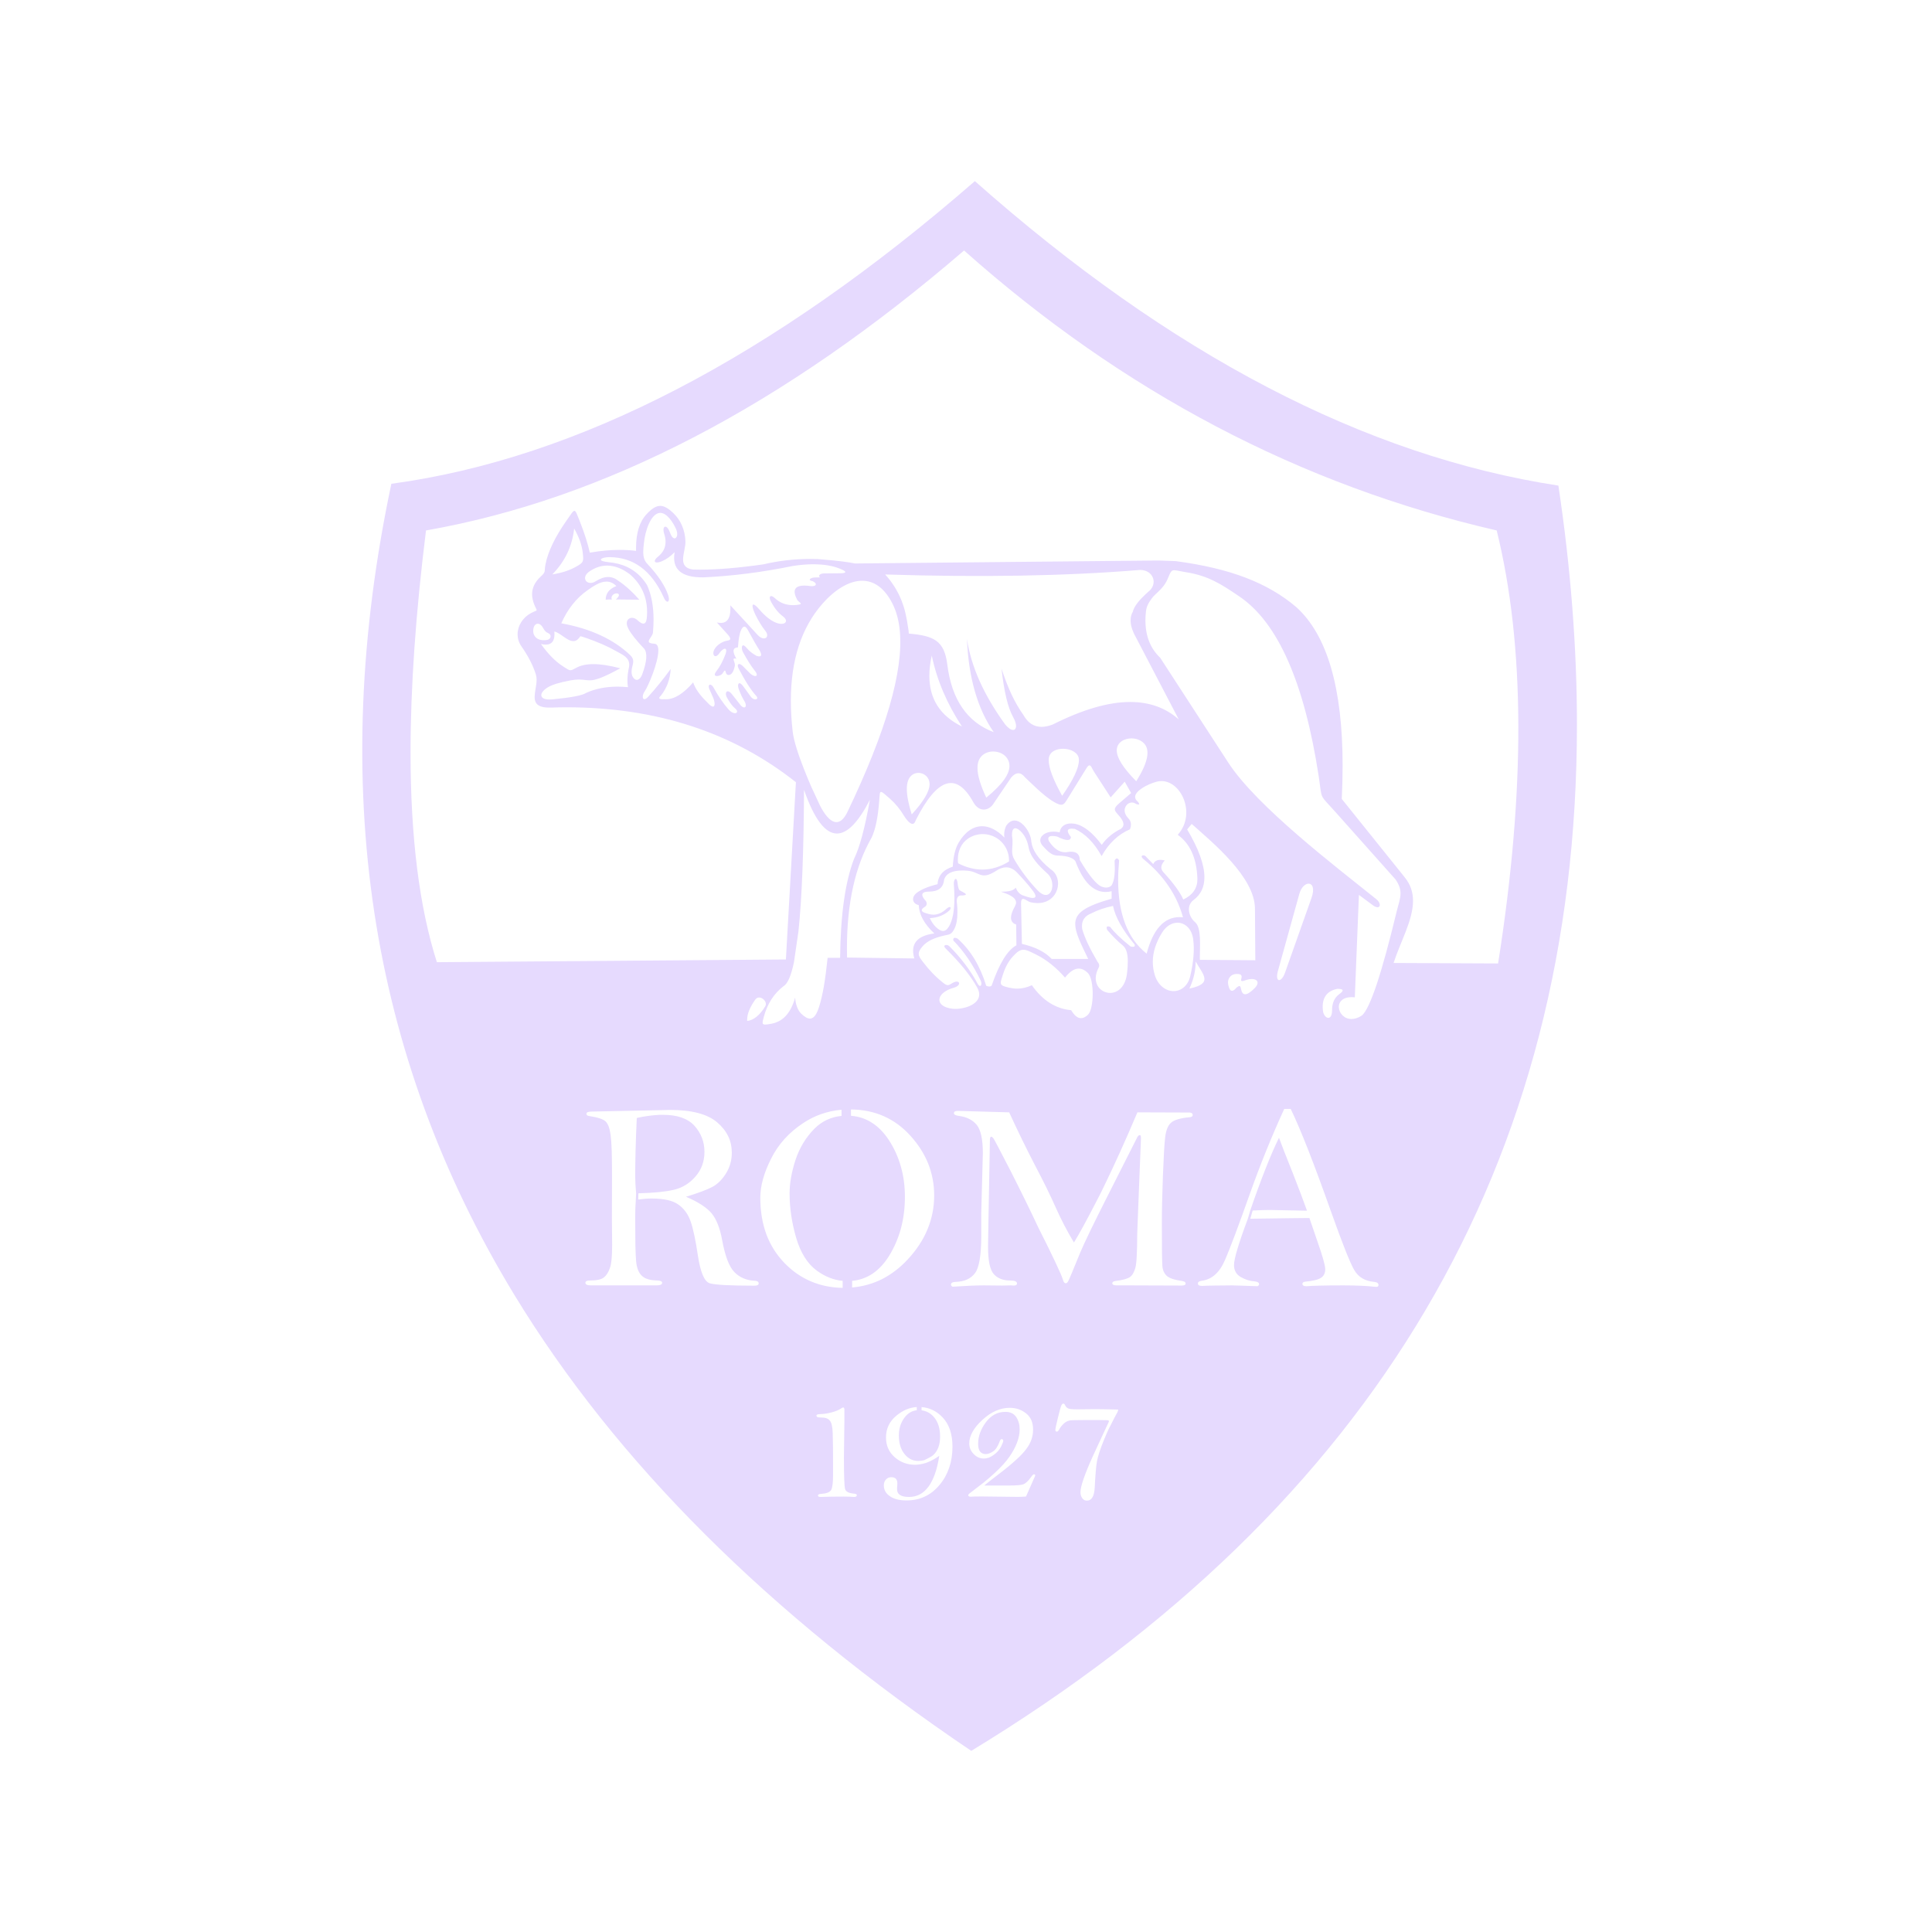 <svg width="32" height="32" viewBox="0 0 32 32" fill="none" xmlns="http://www.w3.org/2000/svg">
<g clip-path="url(#clip0_6_4874)">
<path d="M25.812 8.043C22.608 7.552 19.387 5.871 16.147 3C14.466 4.463 12.82 5.612 11.208 6.448C9.598 7.283 8.022 7.805 6.482 8.013C5.426 13.001 6.106 17.479 8.521 21.45C10.203 24.213 12.725 26.729 16.087 29C22.775 24.932 26.119 19.266 26.119 12.002C26.119 10.732 26.017 9.412 25.812 8.043ZM12.498 21.295C12.293 21.295 12.13 21.291 12.006 21.285C11.882 21.278 11.799 21.268 11.755 21.255C11.712 21.241 11.673 21.197 11.641 21.122C11.609 21.047 11.582 20.942 11.561 20.807C11.542 20.675 11.521 20.56 11.501 20.464C11.481 20.368 11.46 20.289 11.438 20.228C11.395 20.106 11.326 20.013 11.231 19.948C11.184 19.915 11.124 19.891 11.051 19.875C10.977 19.859 10.89 19.851 10.79 19.851C10.725 19.851 10.652 19.857 10.571 19.868L10.574 19.767V19.765C10.705 19.761 10.819 19.755 10.917 19.745C11.015 19.735 11.098 19.722 11.164 19.706C11.304 19.673 11.423 19.599 11.521 19.485C11.619 19.372 11.668 19.236 11.668 19.08C11.668 18.998 11.655 18.921 11.627 18.848C11.6 18.777 11.559 18.71 11.505 18.649C11.45 18.588 11.379 18.542 11.292 18.511C11.205 18.48 11.101 18.465 10.981 18.465C10.964 18.465 10.948 18.465 10.931 18.465C10.813 18.47 10.685 18.486 10.547 18.517C10.538 18.718 10.531 18.898 10.527 19.058C10.523 19.218 10.521 19.357 10.521 19.476C10.521 19.558 10.526 19.655 10.536 19.765L10.531 19.875C10.524 19.967 10.521 20.062 10.521 20.162C10.521 20.349 10.522 20.503 10.524 20.625C10.527 20.746 10.531 20.834 10.536 20.889C10.546 20.999 10.577 21.079 10.629 21.129C10.68 21.181 10.767 21.206 10.888 21.209C10.942 21.211 10.967 21.224 10.967 21.247C10.967 21.276 10.936 21.29 10.871 21.29H9.79C9.727 21.29 9.696 21.276 9.696 21.247C9.696 21.222 9.72 21.209 9.769 21.209C9.881 21.209 9.958 21.193 10 21.16C10.044 21.126 10.078 21.073 10.102 21.002C10.115 20.967 10.124 20.918 10.13 20.854C10.136 20.789 10.139 20.711 10.139 20.618L10.135 20.172L10.137 19.492C10.137 19.319 10.135 19.174 10.132 19.059C10.128 18.944 10.122 18.859 10.114 18.802C10.099 18.69 10.072 18.615 10.032 18.576C10.012 18.556 9.98 18.539 9.934 18.524C9.889 18.509 9.831 18.496 9.759 18.485C9.728 18.481 9.713 18.468 9.713 18.447C9.713 18.423 9.744 18.411 9.805 18.411L10.93 18.388L11.101 18.384C11.459 18.384 11.719 18.453 11.879 18.59C11.96 18.659 12.02 18.735 12.061 18.819C12.101 18.902 12.121 18.994 12.121 19.093C12.121 19.219 12.089 19.332 12.024 19.437C11.959 19.54 11.882 19.616 11.793 19.662C11.748 19.685 11.69 19.71 11.618 19.737C11.546 19.764 11.461 19.792 11.362 19.822C11.464 19.865 11.55 19.91 11.621 19.956C11.691 20.002 11.747 20.049 11.787 20.097C11.826 20.145 11.861 20.206 11.89 20.28C11.919 20.353 11.943 20.44 11.961 20.54C11.985 20.671 12.014 20.781 12.047 20.869C12.081 20.958 12.12 21.025 12.164 21.07C12.251 21.16 12.365 21.208 12.507 21.214C12.546 21.217 12.566 21.231 12.566 21.256C12.566 21.282 12.543 21.295 12.498 21.295ZM12.531 16.84C12.481 16.881 12.43 16.904 12.376 16.91C12.375 16.904 12.375 16.898 12.375 16.892C12.375 16.793 12.421 16.681 12.51 16.556C12.579 16.461 12.725 16.585 12.675 16.667C12.63 16.742 12.581 16.8 12.531 16.84ZM12.772 9.969C12.829 10.075 12.895 10.155 12.968 10.209C13.004 10.236 13.019 10.262 13.019 10.283C13.019 10.327 12.954 10.351 12.861 10.317C12.769 10.282 12.675 10.208 12.579 10.097C12.528 10.037 12.496 10.013 12.479 10.013C12.45 10.013 12.467 10.089 12.509 10.176C12.563 10.286 12.619 10.377 12.677 10.45C12.698 10.476 12.707 10.501 12.707 10.521C12.707 10.582 12.627 10.603 12.549 10.517L12.404 10.359L12.097 10.026C12.098 10.045 12.098 10.062 12.098 10.079C12.098 10.268 12.023 10.345 11.873 10.309L12.049 10.504C12.083 10.542 12.095 10.565 12.095 10.58C12.095 10.613 12.036 10.608 11.998 10.623C11.92 10.654 11.865 10.699 11.832 10.757C11.82 10.779 11.815 10.801 11.815 10.819C11.815 10.872 11.862 10.898 11.916 10.818C11.948 10.771 11.984 10.745 12.006 10.745C12.03 10.745 12.039 10.775 12.013 10.844C11.97 10.956 11.922 11.045 11.87 11.111C11.848 11.139 11.839 11.159 11.839 11.172C11.839 11.217 11.932 11.196 11.963 11.16C11.987 11.12 12 11.106 12.007 11.106C12.024 11.106 12.013 11.184 12.072 11.18C12.119 11.175 12.152 11.125 12.171 11.028C12.172 11.026 12.172 11.024 12.172 11.022V11.014C12.172 10.953 12.109 10.888 12.197 10.911C12.165 10.857 12.15 10.814 12.15 10.783C12.15 10.745 12.174 10.725 12.223 10.723C12.232 10.585 12.249 10.489 12.275 10.435C12.293 10.395 12.312 10.379 12.329 10.379C12.34 10.379 12.351 10.386 12.362 10.398C12.372 10.41 12.382 10.426 12.392 10.444C12.474 10.596 12.534 10.7 12.57 10.755C12.589 10.783 12.607 10.819 12.607 10.844C12.607 10.869 12.587 10.882 12.528 10.862C12.459 10.822 12.408 10.782 12.374 10.74C12.344 10.703 12.323 10.689 12.31 10.689C12.278 10.689 12.285 10.76 12.302 10.794C12.377 10.932 12.442 11.034 12.495 11.1C12.524 11.135 12.535 11.16 12.535 11.176C12.535 11.214 12.471 11.201 12.416 11.146L12.302 11.031C12.278 11.008 12.258 10.998 12.244 10.998C12.229 10.998 12.22 11.008 12.22 11.026C12.22 11.039 12.224 11.054 12.234 11.073C12.289 11.178 12.341 11.269 12.389 11.343C12.438 11.419 12.482 11.478 12.523 11.523C12.537 11.538 12.543 11.552 12.543 11.561C12.543 11.595 12.474 11.593 12.436 11.54L12.308 11.364C12.283 11.331 12.263 11.316 12.249 11.316C12.223 11.316 12.216 11.361 12.237 11.417C12.268 11.499 12.298 11.562 12.325 11.605C12.345 11.636 12.353 11.663 12.353 11.683C12.353 11.722 12.32 11.733 12.275 11.69L12.117 11.491C12.094 11.463 12.071 11.45 12.055 11.45C12.022 11.45 12.009 11.497 12.042 11.557C12.088 11.638 12.131 11.696 12.171 11.729C12.198 11.751 12.209 11.771 12.209 11.786C12.209 11.824 12.135 11.829 12.066 11.75C11.978 11.649 11.894 11.526 11.815 11.382C11.799 11.355 11.778 11.34 11.762 11.34C11.743 11.34 11.731 11.361 11.745 11.404L11.809 11.549C11.826 11.587 11.836 11.628 11.836 11.658C11.836 11.714 11.802 11.733 11.711 11.63C11.592 11.516 11.515 11.406 11.481 11.302C11.321 11.489 11.171 11.582 11.03 11.582C11.023 11.582 11.015 11.582 11.007 11.581C10.998 11.582 10.989 11.582 10.98 11.582C10.912 11.582 10.901 11.562 10.947 11.521C11.045 11.396 11.099 11.25 11.109 11.08C10.983 11.253 10.859 11.405 10.739 11.537C10.71 11.569 10.689 11.581 10.673 11.581C10.636 11.581 10.638 11.507 10.677 11.452C10.737 11.367 10.904 10.972 10.904 10.775C10.904 10.709 10.886 10.664 10.837 10.662C10.768 10.658 10.745 10.644 10.745 10.623C10.745 10.586 10.81 10.531 10.815 10.477C10.822 10.402 10.825 10.331 10.825 10.262C10.825 10.04 10.789 9.85 10.718 9.693C10.648 9.579 10.56 9.49 10.454 9.427C10.367 9.374 10.267 9.339 10.155 9.321C10.131 9.317 10.106 9.314 10.082 9.312C9.988 9.302 9.952 9.286 9.952 9.27C9.952 9.248 10.019 9.227 10.1 9.228C10.297 9.23 10.469 9.285 10.617 9.395C10.765 9.504 10.889 9.668 10.989 9.885C11.01 9.941 11.036 9.966 11.055 9.966C11.078 9.966 11.09 9.928 11.068 9.86C11.042 9.781 11 9.699 10.942 9.611C10.884 9.524 10.81 9.432 10.719 9.336C10.668 9.283 10.654 9.216 10.654 9.142C10.654 9.097 10.66 9.048 10.665 8.998C10.684 8.791 10.784 8.495 10.937 8.495C10.999 8.495 11.072 8.545 11.151 8.673C11.171 8.706 11.187 8.739 11.201 8.77C11.212 8.798 11.217 8.823 11.217 8.845C11.217 8.924 11.153 8.954 11.108 8.849L11.086 8.794C11.065 8.745 11.039 8.723 11.02 8.723C10.993 8.723 10.977 8.766 11.001 8.842C11.016 8.888 11.024 8.932 11.024 8.973C11.024 9.07 10.983 9.151 10.9 9.219C10.861 9.25 10.845 9.276 10.845 9.293C10.845 9.321 10.89 9.326 10.96 9.297C11.036 9.265 11.107 9.215 11.174 9.145C11.125 9.427 11.283 9.566 11.647 9.563C12.123 9.542 12.619 9.479 13.134 9.374C13.256 9.355 13.37 9.346 13.475 9.346C13.498 9.346 13.521 9.347 13.544 9.348C13.703 9.354 13.839 9.384 13.952 9.437C13.988 9.454 14.001 9.466 14.001 9.475C14.001 9.491 13.953 9.495 13.922 9.495L13.641 9.498C13.607 9.498 13.567 9.516 13.567 9.539C13.567 9.546 13.571 9.554 13.581 9.563L13.491 9.565C13.453 9.566 13.412 9.584 13.412 9.601C13.412 9.611 13.425 9.62 13.461 9.626C13.498 9.645 13.513 9.663 13.513 9.677C13.513 9.7 13.476 9.714 13.429 9.708C13.389 9.702 13.355 9.699 13.325 9.699C13.162 9.699 13.121 9.776 13.202 9.931C13.219 9.962 13.264 9.984 13.264 9.999C13.264 10.008 13.244 10.015 13.184 10.021C13.167 10.023 13.15 10.023 13.133 10.023C13.018 10.023 12.918 9.985 12.835 9.908C12.809 9.884 12.787 9.873 12.773 9.873C12.745 9.873 12.74 9.91 12.772 9.969ZM10.402 11.382C10.342 11.376 10.284 11.373 10.227 11.373C10.032 11.373 9.86 11.408 9.709 11.476C9.677 11.498 9.614 11.517 9.52 11.535C9.427 11.553 9.302 11.569 9.147 11.584C9.13 11.585 9.115 11.586 9.101 11.586C8.998 11.586 8.957 11.548 8.967 11.5C8.974 11.467 9.006 11.428 9.058 11.394C9.095 11.369 9.147 11.346 9.213 11.325C9.279 11.305 9.36 11.286 9.456 11.268C9.512 11.258 9.555 11.255 9.592 11.255C9.778 11.255 9.77 11.344 10.274 11.069C10.102 11.024 9.954 11 9.83 11C9.706 11 9.613 11.022 9.537 11.065C9.493 11.089 9.47 11.101 9.448 11.101C9.419 11.101 9.393 11.08 9.325 11.037C9.198 10.955 9.076 10.831 8.96 10.667C8.989 10.674 9.015 10.677 9.038 10.677C9.147 10.677 9.195 10.604 9.182 10.46C9.279 10.48 9.394 10.619 9.496 10.619C9.519 10.619 9.541 10.612 9.562 10.596C9.608 10.559 9.601 10.539 9.618 10.539C9.629 10.539 9.648 10.547 9.694 10.562C9.893 10.63 10.064 10.704 10.206 10.785C10.314 10.845 10.422 10.889 10.422 11.01C10.422 11.022 10.422 11.033 10.419 11.045C10.418 11.057 10.415 11.07 10.411 11.084C10.389 11.2 10.386 11.299 10.402 11.382ZM8.836 10.492C8.833 10.476 8.832 10.46 8.832 10.445C8.832 10.324 8.932 10.282 8.997 10.404C9.019 10.446 9.046 10.474 9.077 10.485C9.143 10.511 9.13 10.591 9.057 10.6C9.039 10.603 9.022 10.604 9.007 10.604C8.918 10.604 8.86 10.566 8.836 10.492ZM9.148 9.514C9.253 9.407 9.336 9.289 9.396 9.163C9.456 9.036 9.494 8.9 9.51 8.754C9.591 8.897 9.639 9.031 9.652 9.157C9.669 9.302 9.667 9.316 9.542 9.386C9.433 9.448 9.302 9.49 9.148 9.514ZM10.47 11.054C10.486 10.981 10.513 10.923 10.438 10.851C10.3 10.719 10.136 10.61 9.946 10.522C9.756 10.434 9.54 10.368 9.297 10.324C9.348 10.208 9.409 10.104 9.481 10.014C9.552 9.923 9.634 9.845 9.726 9.78C9.822 9.713 9.934 9.633 10.045 9.633C10.101 9.633 10.156 9.654 10.209 9.707C10.15 9.73 10.106 9.76 10.077 9.797C10.047 9.834 10.032 9.879 10.032 9.934C10.032 9.934 10.052 9.929 10.092 9.929C10.104 9.929 10.118 9.929 10.134 9.931C10.13 9.917 10.128 9.908 10.128 9.9C10.128 9.888 10.132 9.879 10.14 9.867C10.156 9.841 10.188 9.828 10.213 9.828C10.253 9.828 10.279 9.861 10.201 9.929L10.589 9.933C10.478 9.805 10.362 9.701 10.242 9.62C10.19 9.578 10.133 9.557 10.073 9.557C10.009 9.557 9.941 9.58 9.867 9.627C9.837 9.647 9.807 9.655 9.781 9.655C9.687 9.655 9.642 9.545 9.767 9.462C9.861 9.399 9.957 9.368 10.056 9.368C10.086 9.368 10.115 9.371 10.146 9.377C10.236 9.393 10.329 9.436 10.423 9.504C10.62 9.669 10.718 9.881 10.718 10.139C10.718 10.174 10.716 10.209 10.712 10.245C10.705 10.301 10.686 10.329 10.656 10.329C10.631 10.329 10.598 10.31 10.557 10.271C10.53 10.245 10.497 10.233 10.468 10.233C10.4 10.233 10.347 10.3 10.409 10.416C10.451 10.497 10.538 10.606 10.667 10.742C10.727 10.812 10.716 10.956 10.636 11.172C10.616 11.226 10.582 11.261 10.547 11.261C10.521 11.261 10.494 11.241 10.471 11.193C10.463 11.168 10.461 11.145 10.461 11.123C10.461 11.099 10.465 11.076 10.47 11.054ZM13.621 10.001C13.822 9.772 14.059 9.619 14.28 9.619C14.469 9.619 14.648 9.73 14.784 10.002C14.848 10.129 14.888 10.28 14.904 10.453C14.965 11.114 14.676 12.112 14.038 13.445C13.979 13.569 13.916 13.617 13.854 13.617C13.747 13.617 13.646 13.471 13.579 13.337L13.436 13.028C13.395 12.934 13.353 12.832 13.313 12.73C13.222 12.498 13.145 12.263 13.129 12.115C13.109 11.938 13.099 11.769 13.099 11.608C13.099 10.934 13.273 10.399 13.621 10.001ZM23.197 14.797C23.197 14.886 23.164 14.972 23.136 15.086C23.01 15.608 22.899 16.013 22.803 16.302C22.706 16.591 22.624 16.764 22.557 16.82C22.494 16.861 22.436 16.878 22.385 16.878C22.137 16.878 22.056 16.479 22.44 16.519L22.508 14.822L22.735 14.991C22.769 15.017 22.797 15.027 22.817 15.027C22.87 15.027 22.869 14.952 22.797 14.894C22.452 14.617 21.957 14.233 21.489 13.827C21.021 13.421 20.581 12.995 20.344 12.631L19.216 10.894C19.053 10.739 18.972 10.533 18.972 10.276C18.972 10.23 18.974 10.183 18.98 10.133C18.989 10.047 19.017 9.986 19.104 9.878C19.113 9.869 19.122 9.86 19.131 9.851C19.204 9.781 19.288 9.713 19.342 9.584C19.387 9.477 19.398 9.445 19.449 9.445C19.453 9.445 19.458 9.445 19.464 9.446C19.5 9.449 19.555 9.463 19.646 9.478C19.831 9.507 19.977 9.557 20.114 9.625C20.251 9.692 20.378 9.778 20.526 9.878C20.846 10.094 21.116 10.451 21.335 10.948C21.554 11.444 21.723 12.081 21.842 12.858C21.873 13.064 21.873 13.134 21.9 13.191C21.928 13.25 21.983 13.296 22.126 13.457L23.115 14.567C23.176 14.656 23.197 14.728 23.197 14.797ZM22.063 16.733C22.063 16.823 22.034 16.859 22.001 16.859C21.963 16.859 21.919 16.811 21.912 16.739C21.909 16.717 21.908 16.695 21.908 16.674C21.908 16.509 21.99 16.41 22.152 16.378C22.278 16.379 22.247 16.42 22.18 16.468C22.102 16.526 22.063 16.614 22.063 16.733ZM21.721 14.877L21.285 16.108C21.255 16.193 21.215 16.234 21.187 16.234C21.155 16.234 21.139 16.183 21.166 16.084L21.521 14.806C21.552 14.694 21.621 14.636 21.674 14.636C21.737 14.636 21.78 14.714 21.721 14.877ZM18.338 15.402C18.434 15.512 18.519 15.597 18.594 15.657C18.663 15.712 18.68 15.816 18.68 15.924C18.68 15.986 18.675 16.048 18.669 16.103C18.647 16.346 18.513 16.446 18.387 16.446C18.221 16.446 18.068 16.273 18.197 16.028C18.203 16.016 18.206 16.005 18.206 15.993C18.206 15.973 18.197 15.952 18.179 15.931C18.049 15.709 17.964 15.528 17.925 15.389C17.922 15.371 17.921 15.354 17.921 15.337C17.921 15.238 17.972 15.169 18.074 15.129C18.18 15.074 18.3 15.033 18.435 15.005C18.474 15.193 18.594 15.405 18.792 15.643C18.795 15.649 18.796 15.655 18.796 15.66C18.796 15.682 18.773 15.688 18.726 15.677C18.562 15.545 18.449 15.436 18.388 15.352C18.373 15.347 18.361 15.344 18.352 15.344C18.327 15.344 18.323 15.364 18.338 15.402ZM16.243 16.241C16.251 16.259 16.255 16.276 16.255 16.291C16.255 16.334 16.225 16.352 16.19 16.288C16.071 16.069 15.916 15.864 15.726 15.674C15.711 15.659 15.691 15.652 15.673 15.652C15.643 15.652 15.625 15.672 15.663 15.71C15.784 15.83 15.889 15.943 15.976 16.051C16.063 16.16 16.133 16.262 16.186 16.358C16.208 16.399 16.219 16.437 16.219 16.47C16.219 16.649 15.941 16.725 15.777 16.708C15.63 16.691 15.559 16.629 15.559 16.56C15.559 16.487 15.639 16.404 15.798 16.36C15.86 16.342 15.886 16.311 15.886 16.288C15.886 16.259 15.843 16.242 15.778 16.281C15.742 16.302 15.721 16.317 15.698 16.317C15.677 16.317 15.655 16.305 15.619 16.276C15.498 16.18 15.386 16.064 15.285 15.93C15.243 15.875 15.217 15.839 15.217 15.798C15.217 15.764 15.235 15.728 15.279 15.676C15.314 15.633 15.364 15.597 15.426 15.566C15.489 15.536 15.566 15.511 15.655 15.492C15.697 15.484 15.723 15.479 15.745 15.465C15.766 15.452 15.783 15.43 15.806 15.388C15.841 15.321 15.858 15.229 15.858 15.113C15.858 15.071 15.857 15.026 15.852 14.978C15.849 14.959 15.847 14.941 15.847 14.925C15.847 14.857 15.877 14.825 15.938 14.832C15.982 14.829 15.998 14.823 15.998 14.814C15.998 14.791 15.895 14.755 15.886 14.736C15.873 14.712 15.865 14.671 15.859 14.613C15.851 14.572 15.84 14.557 15.83 14.557C15.812 14.557 15.795 14.601 15.798 14.643C15.805 14.725 15.808 14.801 15.808 14.871C15.808 15.086 15.778 15.244 15.718 15.345C15.687 15.397 15.654 15.42 15.619 15.42C15.585 15.42 15.543 15.395 15.499 15.353C15.463 15.318 15.43 15.269 15.4 15.207C15.528 15.201 15.634 15.16 15.72 15.084C15.739 15.064 15.746 15.049 15.746 15.038C15.746 15.017 15.714 15.017 15.676 15.053C15.607 15.118 15.534 15.15 15.46 15.15C15.435 15.15 15.41 15.146 15.384 15.139C15.337 15.126 15.267 15.109 15.267 15.076C15.267 15.061 15.281 15.043 15.317 15.021C15.339 15.008 15.349 14.988 15.349 14.967C15.349 14.949 15.341 14.93 15.327 14.914C15.307 14.892 15.276 14.853 15.276 14.821C15.276 14.792 15.302 14.768 15.385 14.768C15.463 14.768 15.523 14.752 15.565 14.719C15.607 14.687 15.631 14.637 15.637 14.572C15.668 14.469 15.769 14.418 15.941 14.418C15.967 14.418 15.995 14.419 16.025 14.422C16.225 14.438 16.245 14.584 16.491 14.429C16.55 14.387 16.609 14.366 16.665 14.366C16.728 14.366 16.788 14.393 16.843 14.45C16.932 14.542 17.014 14.635 17.088 14.729C17.133 14.784 17.151 14.821 17.151 14.843C17.151 14.896 17.048 14.87 16.941 14.83C16.887 14.81 16.849 14.767 16.824 14.702C16.791 14.747 16.716 14.769 16.602 14.769H16.579C16.679 14.805 16.829 14.853 16.829 14.949C16.829 14.968 16.823 14.988 16.811 15.01C16.767 15.088 16.745 15.152 16.745 15.2C16.745 15.231 16.754 15.256 16.771 15.276C16.803 15.31 16.818 15.306 16.825 15.308C16.832 15.31 16.832 15.321 16.832 15.386L16.835 15.657C16.762 15.696 16.691 15.771 16.623 15.881C16.555 15.992 16.488 16.14 16.425 16.324C16.415 16.334 16.402 16.34 16.385 16.34C16.371 16.34 16.354 16.335 16.335 16.328C16.284 16.162 16.219 16.014 16.14 15.884C16.061 15.754 15.968 15.642 15.862 15.547C15.843 15.537 15.827 15.533 15.816 15.533C15.812 15.533 15.807 15.534 15.804 15.535C15.792 15.54 15.787 15.554 15.79 15.577C15.967 15.759 16.117 15.98 16.243 16.241ZM15.144 15.875L14.03 15.86C14.029 15.808 14.028 15.756 14.028 15.705C14.028 14.957 14.165 14.346 14.437 13.873C14.467 13.809 14.494 13.727 14.515 13.625C14.536 13.523 14.552 13.403 14.563 13.264C14.57 13.164 14.569 13.117 14.593 13.117C14.615 13.117 14.655 13.154 14.737 13.226C14.829 13.307 14.908 13.403 14.975 13.515C14.999 13.554 15.063 13.646 15.114 13.646C15.135 13.646 15.154 13.629 15.167 13.587C15.524 12.878 15.842 12.78 16.123 13.29C16.165 13.366 16.228 13.409 16.294 13.409C16.343 13.409 16.394 13.386 16.439 13.335L16.747 12.88C16.788 12.831 16.828 12.808 16.867 12.808C16.906 12.808 16.941 12.83 16.977 12.875C17.005 12.899 17.079 12.975 17.169 13.057C17.259 13.14 17.365 13.23 17.456 13.282C17.512 13.315 17.549 13.329 17.577 13.329C17.627 13.329 17.649 13.284 17.696 13.208L17.99 12.732C18.013 12.692 18.031 12.677 18.045 12.677C18.073 12.677 18.09 12.735 18.117 12.777L18.396 13.207L18.629 12.947L18.735 13.135L18.541 13.302C18.486 13.349 18.465 13.378 18.465 13.405C18.465 13.441 18.504 13.473 18.553 13.533C18.589 13.579 18.608 13.619 18.608 13.653C18.608 13.694 18.581 13.726 18.527 13.748C18.407 13.816 18.315 13.897 18.249 13.993C18.169 13.887 18.09 13.804 18.013 13.745C17.936 13.687 17.861 13.653 17.788 13.642C17.772 13.64 17.757 13.639 17.741 13.639C17.648 13.639 17.567 13.68 17.551 13.786C17.516 13.778 17.483 13.774 17.452 13.774C17.32 13.774 17.221 13.843 17.231 13.931C17.235 13.96 17.251 13.992 17.283 14.024C17.319 14.062 17.352 14.098 17.388 14.124C17.424 14.151 17.463 14.169 17.513 14.171C17.608 14.172 17.681 14.184 17.733 14.206C17.785 14.227 17.816 14.258 17.825 14.298C17.95 14.616 18.113 14.774 18.312 14.774C18.345 14.774 18.378 14.77 18.412 14.761V14.885C17.971 15.012 17.809 15.119 17.809 15.305C17.809 15.442 17.896 15.621 18.024 15.883H17.419C17.364 15.824 17.295 15.774 17.213 15.733C17.131 15.691 17.035 15.659 16.926 15.634L16.912 14.969V14.961C16.912 14.817 17.006 14.929 17.068 14.944C17.11 14.953 17.149 14.958 17.186 14.958C17.539 14.958 17.627 14.54 17.4 14.396C17.299 14.313 17.222 14.233 17.169 14.155C17.12 14.083 17.092 14.014 17.083 13.947C17.083 13.941 17.082 13.936 17.081 13.93C17.072 13.794 16.939 13.59 16.803 13.59C16.756 13.59 16.709 13.615 16.666 13.677C16.644 13.723 16.632 13.771 16.632 13.822C16.632 13.839 16.634 13.856 16.636 13.873C16.514 13.747 16.387 13.685 16.267 13.685C16.12 13.685 15.984 13.777 15.878 13.957C15.822 14.052 15.79 14.184 15.781 14.355C15.702 14.38 15.64 14.417 15.599 14.465C15.557 14.513 15.533 14.573 15.529 14.645C15.37 14.684 15.253 14.734 15.178 14.793C15.141 14.823 15.123 14.86 15.123 14.893C15.123 14.938 15.155 14.978 15.217 14.991C15.221 15.072 15.244 15.152 15.288 15.23C15.331 15.308 15.394 15.385 15.476 15.461C15.241 15.491 15.124 15.587 15.124 15.749C15.124 15.787 15.131 15.83 15.144 15.875ZM15.396 12.974C15.396 12.978 15.397 12.982 15.397 12.986C15.397 13.107 15.298 13.275 15.101 13.489C15.047 13.317 15.02 13.176 15.02 13.068C15.02 13.016 15.026 12.972 15.039 12.934C15.11 12.725 15.385 12.782 15.396 12.974ZM15.393 11.193C15.393 11.09 15.406 10.978 15.433 10.858C15.518 11.266 15.685 11.657 15.933 12.033C15.573 11.857 15.393 11.578 15.393 11.193ZM16.19 12.719C16.19 12.655 16.203 12.604 16.228 12.562C16.276 12.484 16.363 12.447 16.45 12.447C16.578 12.447 16.707 12.525 16.719 12.669C16.731 12.813 16.603 12.993 16.336 13.211C16.239 13.005 16.19 12.841 16.19 12.719ZM17.37 12.592C17.37 12.583 17.371 12.574 17.371 12.565C17.393 12.331 17.85 12.363 17.869 12.57C17.869 12.578 17.87 12.585 17.87 12.592C17.87 12.72 17.777 12.917 17.593 13.181C17.445 12.917 17.37 12.72 17.37 12.592ZM18.497 12.429V12.424C18.5 12.298 18.618 12.23 18.741 12.23C18.819 12.23 18.9 12.259 18.953 12.317C19.054 12.43 19.01 12.638 18.82 12.94C18.605 12.723 18.497 12.553 18.497 12.429ZM16.762 13.845C16.762 13.839 16.762 13.832 16.762 13.826C16.762 13.636 16.895 13.735 16.961 13.836C16.999 13.895 17.024 13.96 17.036 14.03C17.051 14.116 17.095 14.195 17.153 14.268C17.21 14.34 17.281 14.407 17.348 14.468C17.405 14.519 17.43 14.595 17.43 14.664C17.43 14.797 17.334 14.902 17.184 14.745C17.043 14.597 16.915 14.429 16.803 14.241C16.771 14.189 16.764 14.142 16.764 14.093C16.764 14.02 16.781 13.944 16.762 13.845ZM16.712 14.269C16.567 14.358 16.42 14.403 16.27 14.403C16.139 14.403 16.005 14.368 15.869 14.299C15.866 14.278 15.865 14.256 15.865 14.236C15.865 14.096 15.92 13.965 16.038 13.887C16.111 13.839 16.194 13.815 16.278 13.815C16.352 13.815 16.425 13.833 16.492 13.871C16.634 13.952 16.719 14.105 16.712 14.269ZM16.611 16.144C16.648 16.025 16.701 15.925 16.773 15.846C16.846 15.764 16.895 15.731 16.95 15.731C17.006 15.731 17.066 15.764 17.16 15.81C17.332 15.895 17.492 16.023 17.64 16.192C17.718 16.093 17.794 16.043 17.867 16.043C17.919 16.043 17.968 16.067 18.017 16.114C18.129 16.223 18.121 16.71 18.021 16.806C17.982 16.845 17.943 16.864 17.905 16.864C17.848 16.864 17.794 16.82 17.742 16.732C17.613 16.72 17.493 16.679 17.385 16.61C17.277 16.541 17.178 16.444 17.091 16.318C17.012 16.355 16.93 16.375 16.847 16.375C16.804 16.375 16.76 16.369 16.715 16.359C16.611 16.335 16.576 16.32 16.576 16.276C16.576 16.247 16.591 16.207 16.611 16.144ZM18.52 14.575C18.52 14.473 18.526 14.365 18.536 14.252C18.524 14.229 18.511 14.218 18.499 14.218C18.486 14.218 18.474 14.23 18.461 14.255C18.463 14.298 18.465 14.337 18.465 14.373C18.465 14.516 18.446 14.614 18.408 14.669C18.384 14.69 18.354 14.701 18.321 14.701C18.297 14.701 18.271 14.695 18.242 14.684C18.199 14.665 18.147 14.618 18.088 14.545C18.028 14.472 17.96 14.371 17.885 14.244C17.883 14.153 17.835 14.107 17.74 14.107C17.722 14.107 17.703 14.109 17.682 14.112C17.669 14.115 17.655 14.116 17.642 14.116C17.543 14.116 17.454 14.054 17.373 13.931C17.366 13.916 17.363 13.903 17.363 13.891C17.363 13.848 17.412 13.836 17.509 13.856C17.585 13.894 17.643 13.913 17.681 13.913C17.716 13.913 17.735 13.897 17.738 13.864C17.703 13.82 17.686 13.787 17.686 13.764C17.686 13.73 17.724 13.718 17.802 13.729C17.888 13.768 17.968 13.825 18.042 13.9C18.116 13.975 18.184 14.069 18.246 14.18C18.305 14.074 18.374 13.983 18.453 13.909C18.531 13.835 18.619 13.777 18.716 13.736C18.727 13.707 18.732 13.681 18.732 13.657C18.732 13.614 18.715 13.577 18.683 13.548C18.645 13.505 18.627 13.463 18.627 13.423C18.627 13.388 18.641 13.354 18.671 13.322C18.697 13.302 18.722 13.292 18.748 13.292C18.77 13.292 18.792 13.299 18.815 13.315C18.834 13.322 18.848 13.326 18.857 13.326C18.875 13.326 18.872 13.309 18.845 13.277C18.815 13.253 18.801 13.227 18.801 13.2C18.801 13.099 19 12.99 19.16 12.947C19.529 12.852 19.84 13.458 19.507 13.827C19.608 13.899 19.686 13.995 19.74 14.113C19.794 14.232 19.825 14.373 19.832 14.538C19.833 14.545 19.833 14.553 19.833 14.56C19.833 14.712 19.755 14.825 19.599 14.899C19.573 14.838 19.531 14.77 19.475 14.693C19.419 14.616 19.348 14.531 19.262 14.438C19.245 14.416 19.235 14.392 19.235 14.367C19.235 14.331 19.254 14.293 19.292 14.252C19.265 14.245 19.24 14.242 19.219 14.242C19.162 14.242 19.122 14.265 19.101 14.312L18.991 14.199C18.977 14.177 18.954 14.167 18.936 14.167C18.908 14.167 18.892 14.192 18.94 14.23C19.107 14.366 19.245 14.514 19.354 14.675C19.463 14.835 19.543 15.008 19.594 15.193C19.575 15.191 19.557 15.19 19.54 15.19C19.281 15.19 19.098 15.391 18.992 15.795C18.677 15.547 18.52 15.14 18.52 14.575ZM19.248 15.446C19.317 15.335 19.413 15.283 19.503 15.283C19.626 15.283 19.74 15.381 19.763 15.557C19.786 15.728 19.769 15.933 19.714 16.169C19.675 16.333 19.558 16.416 19.437 16.416C19.315 16.416 19.177 16.325 19.125 16.143C19.104 16.073 19.094 16.002 19.094 15.931C19.094 15.772 19.146 15.61 19.248 15.446ZM19.804 15.926C19.935 16.155 20.094 16.291 19.7 16.374C19.77 16.225 19.804 16.075 19.804 15.926ZM19.874 15.898C19.873 15.885 19.873 15.871 19.873 15.855C19.873 15.677 19.902 15.365 19.796 15.276C19.734 15.224 19.692 15.141 19.692 15.062C19.692 15.003 19.715 14.947 19.77 14.906C19.89 14.817 19.949 14.691 19.949 14.529C19.949 14.324 19.854 14.06 19.663 13.738L19.738 13.647C19.916 13.805 20.177 14.025 20.394 14.271C20.611 14.517 20.784 14.788 20.786 15.047L20.792 15.905L19.874 15.898ZM20.487 16.132H20.492C20.66 16.132 20.463 16.296 20.626 16.237C20.789 16.178 20.898 16.249 20.78 16.368C20.713 16.435 20.662 16.468 20.624 16.468C20.592 16.468 20.57 16.444 20.559 16.395C20.551 16.361 20.548 16.332 20.528 16.332C20.518 16.332 20.503 16.34 20.48 16.358C20.451 16.394 20.427 16.411 20.407 16.411C20.378 16.411 20.357 16.378 20.343 16.309C20.341 16.297 20.339 16.285 20.339 16.274C20.339 16.194 20.398 16.129 20.487 16.132ZM19.012 9.808L18.96 9.856C18.911 9.902 18.871 9.946 18.84 9.987C18.798 10.041 18.773 10.089 18.763 10.132C18.738 10.175 18.726 10.223 18.726 10.276C18.726 10.355 18.753 10.445 18.809 10.546L19.524 11.916C19.307 11.724 19.039 11.627 18.72 11.627C18.358 11.627 17.931 11.752 17.439 11.999C17.371 12.026 17.308 12.039 17.251 12.039C17.124 12.039 17.023 11.973 16.95 11.841C16.88 11.742 16.814 11.629 16.754 11.502C16.694 11.373 16.639 11.231 16.588 11.073C16.609 11.264 16.636 11.428 16.668 11.562C16.7 11.697 16.739 11.804 16.783 11.882C16.815 11.94 16.829 11.988 16.829 12.024C16.829 12.11 16.75 12.123 16.649 11.999C16.471 11.755 16.331 11.515 16.225 11.28C16.12 11.043 16.05 10.812 16.016 10.584C16.029 10.906 16.073 11.196 16.148 11.454C16.222 11.711 16.326 11.935 16.46 12.127C16.239 12.044 16.065 11.909 15.937 11.722C15.808 11.535 15.726 11.296 15.69 11.005C15.665 10.806 15.609 10.688 15.507 10.614C15.405 10.541 15.258 10.512 15.053 10.494C15.052 10.476 15.05 10.457 15.048 10.44C15.014 10.197 14.98 10.068 14.933 9.949C14.868 9.786 14.777 9.642 14.661 9.515C16.243 9.565 17.642 9.541 18.858 9.442C18.867 9.441 18.875 9.44 18.884 9.44C19.105 9.44 19.19 9.676 19.012 9.808ZM13.317 13.082C13.485 13.565 13.667 13.806 13.863 13.806C14.034 13.806 14.216 13.62 14.408 13.248C14.366 13.485 14.323 13.684 14.279 13.847C14.235 14.01 14.19 14.137 14.145 14.227C13.998 14.611 13.922 15.156 13.915 15.864H13.708C13.689 16.048 13.668 16.207 13.645 16.341C13.621 16.477 13.595 16.588 13.567 16.675C13.532 16.783 13.489 16.871 13.415 16.871C13.377 16.871 13.331 16.847 13.273 16.792C13.214 16.734 13.179 16.644 13.17 16.523C13.135 16.649 13.085 16.748 13.02 16.821C12.955 16.893 12.874 16.938 12.778 16.956C12.731 16.965 12.697 16.97 12.674 16.97C12.617 16.97 12.625 16.938 12.652 16.839C12.71 16.625 12.819 16.456 12.978 16.334C13.046 16.294 13.104 16.161 13.151 15.934L13.225 15.425C13.282 14.883 13.312 14.102 13.317 13.082ZM12.993 20.919C12.86 20.781 12.76 20.623 12.693 20.443C12.627 20.263 12.593 20.062 12.593 19.839C12.593 19.74 12.608 19.637 12.638 19.528C12.668 19.42 12.713 19.307 12.773 19.189C12.832 19.071 12.906 18.963 12.993 18.866C13.081 18.769 13.182 18.682 13.297 18.606C13.393 18.541 13.495 18.49 13.601 18.453C13.709 18.415 13.821 18.391 13.938 18.381L13.939 18.483C13.851 18.491 13.77 18.514 13.694 18.549C13.62 18.584 13.552 18.632 13.49 18.694C13.347 18.839 13.242 19.012 13.176 19.212C13.111 19.412 13.078 19.598 13.078 19.767C13.078 20.006 13.114 20.251 13.187 20.502C13.224 20.628 13.271 20.736 13.329 20.827C13.386 20.918 13.454 20.991 13.532 21.048C13.666 21.145 13.807 21.201 13.957 21.215V21.331C13.767 21.328 13.591 21.292 13.43 21.223C13.269 21.155 13.123 21.053 12.993 20.919ZM14.149 24.794L14.125 24.793C14.095 24.79 14.043 24.788 13.973 24.788C13.826 24.788 13.712 24.79 13.632 24.793L13.591 24.794C13.562 24.794 13.548 24.786 13.548 24.771C13.548 24.755 13.563 24.746 13.594 24.744C13.688 24.738 13.746 24.716 13.767 24.678C13.788 24.641 13.798 24.556 13.798 24.425C13.798 24.244 13.797 24.096 13.797 23.981C13.795 23.866 13.794 23.782 13.792 23.732C13.788 23.63 13.773 23.562 13.744 23.529C13.716 23.495 13.672 23.479 13.611 23.479C13.573 23.479 13.548 23.476 13.538 23.471C13.528 23.466 13.523 23.457 13.523 23.445C13.523 23.432 13.539 23.424 13.572 23.423C13.635 23.422 13.701 23.413 13.773 23.394C13.844 23.375 13.9 23.351 13.94 23.323C13.95 23.316 13.958 23.312 13.965 23.312C13.979 23.312 13.986 23.325 13.986 23.35V23.526C13.981 23.851 13.978 24.057 13.978 24.146C13.978 24.296 13.98 24.414 13.983 24.5C13.986 24.586 13.991 24.64 13.997 24.662C14.01 24.706 14.057 24.731 14.137 24.738C14.174 24.742 14.192 24.75 14.192 24.762C14.192 24.784 14.178 24.794 14.149 24.794ZM14.114 21.325V21.215C14.24 21.203 14.354 21.163 14.456 21.093C14.559 21.023 14.649 20.925 14.728 20.798C14.814 20.658 14.879 20.506 14.923 20.344C14.966 20.182 14.988 20.009 14.988 19.825C14.988 19.64 14.966 19.478 14.921 19.322C14.877 19.165 14.811 19.019 14.723 18.884C14.641 18.76 14.548 18.663 14.443 18.597C14.339 18.529 14.222 18.491 14.095 18.481V18.376C14.49 18.38 14.818 18.524 15.077 18.809C15.209 18.954 15.307 19.108 15.374 19.273C15.439 19.439 15.473 19.614 15.473 19.799C15.473 19.997 15.436 20.183 15.363 20.36C15.29 20.538 15.18 20.704 15.034 20.861C14.905 21 14.762 21.108 14.61 21.186C14.456 21.263 14.291 21.309 14.114 21.325ZM15.722 24.309C15.686 24.415 15.633 24.511 15.561 24.596C15.489 24.682 15.408 24.746 15.317 24.788C15.226 24.831 15.126 24.852 15.015 24.852C14.899 24.852 14.806 24.829 14.739 24.782C14.672 24.735 14.639 24.676 14.639 24.603C14.639 24.562 14.651 24.529 14.676 24.503C14.7 24.479 14.729 24.467 14.761 24.467C14.829 24.467 14.863 24.5 14.863 24.568C14.863 24.581 14.863 24.596 14.861 24.615C14.858 24.638 14.858 24.655 14.858 24.666C14.858 24.709 14.874 24.741 14.907 24.762C14.94 24.784 14.99 24.794 15.056 24.794C15.121 24.794 15.181 24.78 15.235 24.752C15.289 24.723 15.337 24.68 15.379 24.623C15.42 24.567 15.456 24.496 15.486 24.411C15.516 24.326 15.54 24.227 15.557 24.113C15.488 24.162 15.421 24.199 15.354 24.224C15.346 24.227 15.338 24.23 15.329 24.233C15.254 24.254 15.205 24.261 15.156 24.261C15.028 24.261 14.916 24.22 14.819 24.136C14.723 24.052 14.675 23.943 14.675 23.809C14.675 23.736 14.689 23.669 14.718 23.609C14.747 23.548 14.79 23.494 14.848 23.447C14.954 23.359 15.067 23.312 15.185 23.305V23.358C15.104 23.367 15.035 23.408 14.981 23.481C14.919 23.564 14.888 23.662 14.888 23.774C14.888 23.901 14.918 24.004 14.98 24.081C15.04 24.158 15.117 24.198 15.209 24.198C15.245 24.198 15.28 24.193 15.313 24.183C15.425 24.128 15.444 24.113 15.462 24.096C15.534 24.029 15.571 23.928 15.571 23.794C15.571 23.66 15.538 23.556 15.473 23.476C15.416 23.408 15.347 23.37 15.264 23.359V23.306C15.398 23.316 15.515 23.373 15.613 23.477C15.667 23.534 15.708 23.603 15.735 23.684C15.762 23.765 15.776 23.857 15.776 23.96C15.776 24.087 15.758 24.203 15.722 24.309ZM16.994 24.787C16.945 24.791 16.901 24.793 16.859 24.793L16.265 24.786C16.172 24.786 16.11 24.787 16.08 24.79C16.051 24.79 16.037 24.781 16.037 24.764C16.037 24.756 16.045 24.746 16.058 24.736L16.292 24.556C16.357 24.503 16.415 24.453 16.467 24.405C16.577 24.304 16.661 24.213 16.718 24.13C16.775 24.048 16.817 23.969 16.846 23.893C16.874 23.817 16.889 23.745 16.889 23.676C16.889 23.598 16.87 23.529 16.832 23.471C16.793 23.413 16.733 23.385 16.653 23.385C16.587 23.385 16.527 23.399 16.474 23.428C16.42 23.457 16.372 23.5 16.329 23.557C16.243 23.673 16.201 23.792 16.201 23.915C16.201 23.971 16.211 24.013 16.233 24.042C16.255 24.07 16.287 24.084 16.33 24.084C16.363 24.084 16.402 24.069 16.447 24.041C16.491 24.013 16.528 23.957 16.559 23.871C16.567 23.848 16.577 23.837 16.589 23.837C16.608 23.837 16.617 23.846 16.617 23.864C16.617 23.88 16.604 23.913 16.578 23.965C16.553 24.015 16.512 24.06 16.457 24.099C16.403 24.139 16.349 24.158 16.296 24.158C16.232 24.158 16.176 24.134 16.127 24.083C16.078 24.033 16.054 23.975 16.054 23.907C16.054 23.845 16.072 23.781 16.108 23.716C16.144 23.651 16.198 23.585 16.271 23.518C16.344 23.451 16.417 23.401 16.493 23.368C16.568 23.335 16.645 23.318 16.723 23.318C16.828 23.318 16.919 23.349 16.995 23.41C17.073 23.471 17.111 23.561 17.111 23.678C17.111 23.796 17.074 23.899 16.999 23.999C16.962 24.05 16.906 24.11 16.831 24.178C16.756 24.247 16.662 24.325 16.549 24.411C16.457 24.481 16.388 24.535 16.32 24.59C16.314 24.596 16.308 24.601 16.302 24.605H16.714C16.835 24.605 16.913 24.598 16.951 24.584C16.989 24.569 17.03 24.531 17.075 24.468C17.098 24.435 17.115 24.419 17.125 24.419C17.139 24.419 17.147 24.427 17.147 24.441L16.994 24.787ZM18.511 23.386C18.488 23.425 18.467 23.464 18.359 23.678C18.332 23.736 18.308 23.795 18.284 23.852C18.221 24.007 18.183 24.125 18.169 24.205C18.161 24.246 18.155 24.302 18.149 24.374C18.143 24.446 18.137 24.534 18.132 24.638C18.128 24.711 18.116 24.765 18.094 24.801C18.073 24.837 18.043 24.855 18.004 24.855C17.97 24.855 17.944 24.842 17.925 24.814C17.906 24.787 17.896 24.754 17.896 24.715C17.896 24.667 17.913 24.593 17.948 24.493C17.982 24.394 18.033 24.269 18.102 24.117L18.315 23.657L18.355 23.572C18.363 23.557 18.367 23.547 18.367 23.541C18.367 23.529 18.358 23.523 18.341 23.523L18.164 23.52C18.057 23.52 17.97 23.52 17.902 23.521C17.835 23.521 17.788 23.522 17.76 23.523C17.704 23.524 17.659 23.542 17.623 23.576C17.587 23.61 17.561 23.642 17.546 23.672C17.532 23.699 17.519 23.712 17.506 23.712C17.488 23.712 17.48 23.703 17.48 23.684C17.48 23.666 17.494 23.598 17.523 23.48C17.551 23.362 17.571 23.293 17.581 23.275C17.59 23.257 17.601 23.248 17.611 23.248C17.625 23.248 17.636 23.258 17.643 23.278C17.654 23.301 17.669 23.317 17.69 23.327C17.711 23.338 17.761 23.343 17.837 23.343L18.143 23.34C18.252 23.34 18.379 23.343 18.523 23.347L18.511 23.386ZM19.703 18.505C19.626 18.512 19.561 18.523 19.509 18.539C19.458 18.554 19.419 18.574 19.393 18.598C19.341 18.647 19.31 18.73 19.298 18.845C19.291 18.902 19.285 18.985 19.279 19.092C19.273 19.199 19.267 19.332 19.261 19.488C19.255 19.645 19.251 19.789 19.248 19.92C19.245 20.05 19.244 20.168 19.244 20.273C19.244 20.473 19.245 20.632 19.246 20.749C19.248 20.866 19.25 20.941 19.253 20.974C19.259 21.041 19.284 21.094 19.327 21.134C19.371 21.172 19.457 21.201 19.584 21.218C19.62 21.225 19.638 21.238 19.638 21.259C19.638 21.281 19.616 21.293 19.57 21.293L18.721 21.29H18.497C18.448 21.29 18.423 21.278 18.423 21.255C18.423 21.235 18.439 21.223 18.473 21.218C18.596 21.202 18.677 21.18 18.717 21.151C18.757 21.122 18.786 21.069 18.807 20.993C18.816 20.956 18.824 20.89 18.828 20.797C18.833 20.703 18.836 20.581 18.836 20.431L18.877 19.38L18.898 18.86C18.898 18.821 18.893 18.801 18.881 18.801C18.863 18.801 18.849 18.813 18.837 18.836L18.404 19.693C18.376 19.749 18.349 19.802 18.323 19.853C18.221 20.055 18.136 20.226 18.068 20.366C17.983 20.541 17.925 20.668 17.893 20.744L17.757 21.075C17.716 21.176 17.689 21.231 17.681 21.24C17.672 21.25 17.661 21.255 17.651 21.255C17.633 21.255 17.617 21.236 17.606 21.198C17.593 21.152 17.552 21.058 17.484 20.914C17.417 20.77 17.322 20.577 17.199 20.334C17.072 20.062 16.919 19.75 16.741 19.399C16.651 19.224 16.582 19.091 16.534 19C16.486 18.908 16.458 18.859 16.452 18.851C16.437 18.835 16.425 18.827 16.418 18.827C16.404 18.827 16.396 18.846 16.396 18.882L16.372 20.209L16.365 20.647C16.365 20.763 16.373 20.859 16.388 20.935C16.404 21.011 16.428 21.066 16.459 21.102C16.523 21.174 16.614 21.209 16.731 21.209C16.806 21.209 16.845 21.225 16.845 21.258C16.845 21.281 16.827 21.293 16.79 21.293L16.744 21.29L16.602 21.293L16.294 21.29C16.16 21.29 15.988 21.298 15.777 21.312C15.759 21.301 15.751 21.29 15.751 21.278C15.751 21.249 15.776 21.234 15.827 21.232C15.973 21.228 16.081 21.179 16.149 21.087C16.184 21.041 16.21 20.966 16.227 20.863C16.244 20.76 16.253 20.628 16.253 20.468V20.082L16.279 19.102C16.279 18.987 16.271 18.892 16.254 18.813C16.237 18.736 16.213 18.675 16.179 18.633C16.111 18.55 16.013 18.5 15.883 18.483C15.827 18.476 15.8 18.461 15.8 18.438C15.8 18.413 15.82 18.4 15.861 18.4C15.883 18.4 15.91 18.401 15.94 18.402L16.715 18.424C16.863 18.745 17.001 19.027 17.128 19.272C17.283 19.566 17.402 19.809 17.488 20.004C17.574 20.198 17.674 20.39 17.788 20.58C17.883 20.423 17.982 20.245 18.213 19.797C18.235 19.754 18.256 19.71 18.278 19.665C18.453 19.306 18.641 18.892 18.839 18.424L19.709 18.427C19.74 18.432 19.755 18.445 19.755 18.467C19.755 18.489 19.738 18.503 19.703 18.505ZM22.795 21.315L22.764 21.312C22.631 21.298 22.46 21.29 22.253 21.29C22.093 21.29 21.963 21.291 21.861 21.294C21.759 21.296 21.685 21.3 21.64 21.304C21.594 21.304 21.572 21.29 21.572 21.264C21.572 21.244 21.589 21.232 21.622 21.228C21.746 21.216 21.832 21.196 21.879 21.165C21.927 21.135 21.95 21.087 21.95 21.022C21.95 20.991 21.939 20.936 21.917 20.858C21.895 20.78 21.862 20.677 21.817 20.551L21.688 20.174C21.651 20.174 21.55 20.175 21.387 20.177C21.224 20.179 20.997 20.182 20.709 20.186L20.744 20.064L20.748 20.05C20.863 20.045 20.95 20.041 21.01 20.041H21.032L21.648 20.053C21.594 19.901 21.518 19.7 21.42 19.449C21.361 19.299 21.311 19.174 21.271 19.073C21.232 18.972 21.203 18.896 21.184 18.845C21.116 18.983 21.042 19.152 20.963 19.354C20.885 19.552 20.801 19.779 20.712 20.038H20.712C20.71 20.043 20.709 20.048 20.707 20.053L20.668 20.187C20.592 20.389 20.535 20.555 20.497 20.683C20.458 20.81 20.439 20.9 20.439 20.953C20.439 21.042 20.477 21.109 20.551 21.152C20.627 21.195 20.701 21.218 20.774 21.223C20.828 21.228 20.855 21.243 20.855 21.271C20.855 21.284 20.846 21.294 20.828 21.304C20.712 21.3 20.618 21.296 20.548 21.294C20.477 21.291 20.43 21.29 20.406 21.29C20.283 21.29 20.181 21.291 20.099 21.293C20.016 21.294 19.953 21.296 19.911 21.299C19.864 21.299 19.841 21.286 19.841 21.259C19.841 21.235 19.861 21.22 19.902 21.214C19.986 21.203 20.061 21.17 20.125 21.113C20.189 21.056 20.244 20.976 20.288 20.873C20.333 20.771 20.389 20.627 20.459 20.442C20.528 20.258 20.61 20.032 20.705 19.764C20.878 19.278 21.067 18.812 21.271 18.367H21.378C21.54 18.7 21.764 19.272 22.051 20.082C22.143 20.341 22.221 20.549 22.284 20.709C22.347 20.867 22.396 20.977 22.43 21.035C22.465 21.095 22.509 21.14 22.564 21.173C22.619 21.206 22.684 21.225 22.759 21.232C22.808 21.237 22.832 21.253 22.832 21.283C22.832 21.305 22.82 21.315 22.795 21.315ZM24.813 15.958L23.082 15.95C23.198 15.593 23.404 15.24 23.404 14.921C23.404 14.786 23.367 14.656 23.27 14.536L23.225 14.479L22.224 13.233C22.233 13.042 22.238 12.859 22.238 12.684C22.238 11.394 21.982 10.518 21.471 10.056C21.001 9.656 20.383 9.415 19.475 9.294L19.196 9.284H19.16L14.162 9.333C14.046 9.31 13.933 9.292 13.548 9.26L13.42 9.258C13.155 9.258 12.895 9.288 12.641 9.348C12.233 9.406 11.887 9.435 11.603 9.435C11.559 9.435 11.517 9.435 11.476 9.433C11.348 9.416 11.314 9.349 11.314 9.266C11.314 9.171 11.357 9.054 11.353 8.963C11.349 8.87 11.33 8.784 11.297 8.708C11.265 8.631 11.219 8.564 11.158 8.504C11.073 8.422 11.004 8.379 10.935 8.379C10.866 8.379 10.795 8.424 10.709 8.517C10.592 8.642 10.535 8.829 10.535 9.077C10.535 9.092 10.535 9.108 10.535 9.124C10.446 9.113 10.355 9.108 10.261 9.108C10.104 9.108 9.94 9.124 9.769 9.154C9.737 9.006 9.682 8.836 9.607 8.644C9.557 8.52 9.539 8.461 9.514 8.461C9.489 8.461 9.455 8.52 9.376 8.633C9.284 8.765 9.21 8.89 9.153 9.008C9.097 9.126 9.057 9.237 9.036 9.342C9.022 9.407 9.026 9.437 9.021 9.462C9.016 9.487 9.003 9.507 8.956 9.55C8.861 9.637 8.813 9.735 8.813 9.843C8.813 9.897 8.826 9.955 8.85 10.015C8.873 10.073 8.889 10.094 8.889 10.105C8.889 10.118 8.864 10.118 8.795 10.155C8.659 10.227 8.573 10.364 8.573 10.505C8.573 10.573 8.592 10.642 8.636 10.705C8.749 10.866 8.829 11.022 8.876 11.172C8.884 11.2 8.888 11.229 8.888 11.259C8.888 11.334 8.867 11.416 8.859 11.488C8.844 11.621 8.867 11.727 9.125 11.72C9.211 11.717 9.296 11.715 9.381 11.715C10.871 11.715 12.138 12.129 13.183 12.956L13.176 13.075L13.017 15.892L7.236 15.937C6.946 15.029 6.8 13.871 6.8 12.463C6.8 11.384 6.885 10.158 7.056 8.786C8.532 8.527 10.012 8.012 11.498 7.239C12.983 6.467 14.473 5.436 15.968 4.149C17.285 5.321 18.678 6.293 20.149 7.066C21.619 7.839 23.167 8.412 24.79 8.786C25.26 10.691 25.268 13.082 24.813 15.958Z" fill="#E6DAFE"/>
</g>
<defs>
<clipPath id="clip0_6_4874">
<rect width="20.119" height="26" fill="white" transform="translate(6 3)"/>
</clipPath>
</defs>
</svg>

